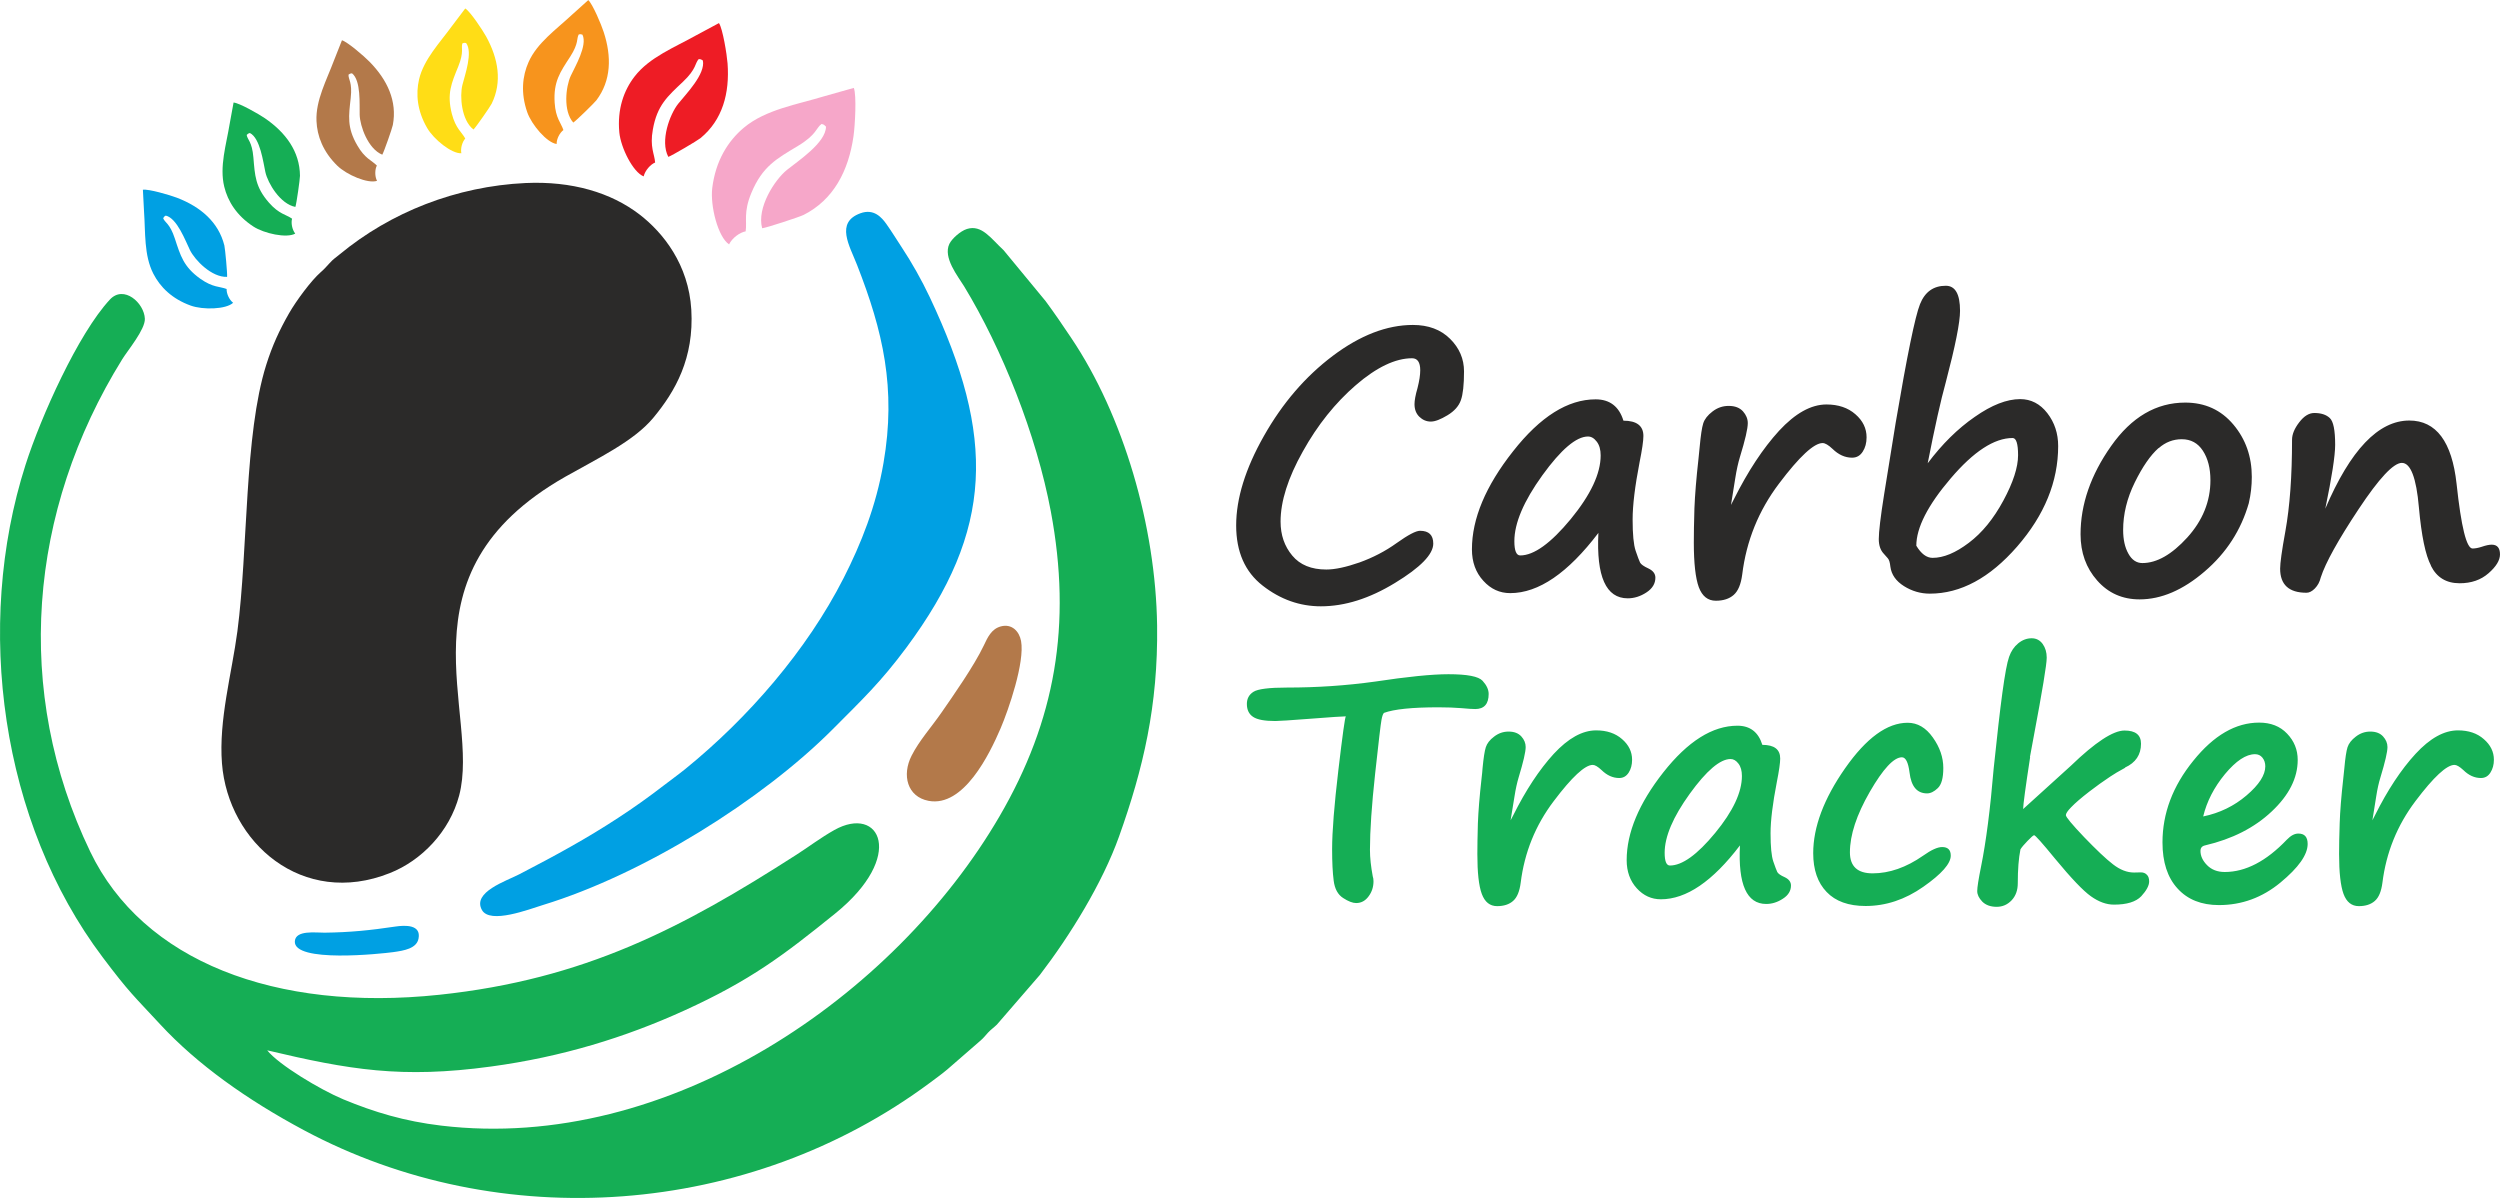 <?xml version="1.0" encoding="UTF-8"?>
<!DOCTYPE svg PUBLIC "-//W3C//DTD SVG 1.0//EN" "http://www.w3.org/TR/2001/REC-SVG-20010904/DTD/svg10.dtd">
<svg xmlns="http://www.w3.org/2000/svg" xml:space="preserve" width="626px" height="300px" version="1.0" style="shape-rendering:geometricPrecision; text-rendering:geometricPrecision; image-rendering:optimizeQuality; fill-rule:evenodd; clip-rule:evenodd"
viewBox="0 0 331.69 158.93"
 xmlns:xlink="http://www.w3.org/1999/xlink">
 <g id="carbon-tracker-logo">
  <g id="logo">
   <path fill="#2B2A29" d="M69.73 24.27c-9.18,0.43 -17.89,3.86 -24.67,9.47 -0.58,0.48 -0.79,0.57 -1.32,1.15 -0.48,0.52 -0.71,0.8 -1.22,1.24 -1.21,1.06 -3.21,3.74 -4.18,5.44 -1.27,2.22 -2.21,4.26 -3.02,6.83 -2.93,9.3 -2.39,24.38 -3.82,35.32 -0.74,5.6 -2.5,11.79 -2.05,17.55 0.82,10.51 10.69,19.18 22.28,14.55 4.19,-1.66 7.92,-5.49 9.19,-10.29 2.89,-10.94 -8.67,-29.36 14.08,-42.29 4.3,-2.44 9.08,-4.7 11.66,-7.8 2.95,-3.54 5.44,-7.94 5.06,-14.37 -0.36,-5.98 -3.72,-10.2 -6.86,-12.62 -3.81,-2.93 -9.01,-4.46 -15.13,-4.18z"/>
   <path fill="#15AE55" d="M35.45 139.34c10.89,2.58 17.82,3.77 29.69,2.15 9.43,-1.28 17.81,-3.86 25.65,-7.43 8.78,-4 13.18,-7.34 20.02,-12.87 9.41,-7.61 5.95,-14.47 -0.11,-11.08 -1.82,1.02 -3.39,2.23 -5.02,3.27 -15.18,9.75 -28.15,16.55 -47.4,18.59 -21.75,2.3 -39.33,-4.46 -46.31,-18.99 -10.22,-21.24 -8.25,-45.19 4.26,-65.35 0.7,-1.13 3.05,-3.95 2.99,-5.35 -0.08,-2.1 -2.8,-4.53 -4.64,-2.55 -4.2,4.52 -9.16,15.56 -11.19,21.92 -6.85,21.42 -3.25,47.46 10.23,65.34 3.54,4.7 4.1,5.09 7.64,8.91 4.9,5.3 11.53,10.01 19.07,14.04 26.04,13.93 59.03,11.55 83.07,-6.31 0.83,-0.63 1.42,-1.03 2.28,-1.75l4.43 -3.85c0.48,-0.43 0.5,-0.52 0.98,-1.04 0.38,-0.41 0.75,-0.65 1.17,-1.06l5.71 -6.6c4,-5.22 8.29,-12.17 10.5,-18.36 3.21,-8.99 5.19,-17.37 5.05,-27.98 -0.18,-13.15 -4.45,-27.85 -11.41,-38.19 -1.2,-1.79 -2.13,-3.16 -3.39,-4.87l-5.57 -6.75c-1.66,-1.53 -2.89,-3.44 -4.87,-2.81 -0.87,0.28 -1.98,1.28 -2.32,1.97 -0.88,1.83 1.15,4.32 1.95,5.63 5.03,8.27 9.6,19.7 11.51,29.88 2.81,14.99 0.61,27.72 -6.82,40.46 -13.84,23.77 -43.82,44.63 -74.06,41.02 -4.88,-0.58 -8.87,-1.78 -13,-3.49 -3.08,-1.29 -8.56,-4.58 -10.09,-6.5z"/>
   <path fill="#00A0E3" d="M114.16 28.28c-3.38,1.23 -1.43,4.33 -0.44,6.88 3.42,8.74 5.21,16.36 3.5,26.25 -0.98,5.72 -2.96,10.69 -5.29,15.27 -4.89,9.61 -12.67,18.56 -20.99,25.32 -0.91,0.74 -1.95,1.48 -2.92,2.23 -1.99,1.53 -3.89,2.89 -6.01,4.27 -4.18,2.74 -8.29,4.98 -13.11,7.48 -1.73,0.9 -6.28,2.37 -4.96,4.74 1.07,1.92 6.26,-0.1 8.12,-0.67 13.39,-4.1 29.1,-13.95 38.44,-23.33 3.95,-3.97 6.35,-6.23 9.76,-10.82 11.6,-15.63 11.86,-27.93 3.09,-46.5 -1.07,-2.27 -2.41,-4.63 -3.7,-6.58 -0.72,-1.09 -1.35,-2.13 -2.04,-3.1 -0.63,-0.89 -1.67,-2.09 -3.45,-1.44z"/>
   <path fill="#B3794A" d="M132.77 83.1c-1.23,0.34 -1.73,1.44 -2.25,2.54 -1.28,2.69 -4.02,6.6 -5.63,8.92 -1.32,1.91 -2.92,3.67 -3.94,5.68 -1.32,2.59 -0.58,5.46 2.25,6 4.64,0.87 8.07,-6.15 9.56,-9.63 1.04,-2.43 3.23,-8.76 2.71,-11.58 -0.23,-1.25 -1.2,-2.34 -2.7,-1.93z"/>
   <path fill="#00A0E3" d="M52.44 122.92c-3.27,0.49 -5.98,0.77 -9.37,0.81 -1.2,0.01 -3.83,-0.37 -3.95,1.12 -0.25,2.94 11.52,1.67 13.06,1.46 1.42,-0.2 3.1,-0.47 3.35,-1.8 0.36,-1.86 -1.75,-1.79 -3.09,-1.59z"/>
   <path fill="#F6A7C9" d="M98.93 30.68c0.2,-1.33 -0.32,-2.51 0.76,-5.1 1.47,-3.53 3.35,-4.53 6.16,-6.22 2.55,-1.53 2.42,-2.43 3.16,-2.93 0.42,0.14 0.26,0.07 0.58,0.36 -0.01,2.14 -3.74,4.57 -5.17,5.73 -1.64,1.32 -4.04,5.04 -3.3,7.75 0.62,-0.07 4.96,-1.5 5.5,-1.77 3.98,-2.01 5.96,-5.85 6.62,-10.44 0.2,-1.39 0.43,-5.43 0.04,-6.41l-3.83 1.08c-3.69,1.13 -7.85,1.77 -10.76,4.2 -2.11,1.77 -3.74,4.38 -4.19,7.99 -0.29,2.39 0.76,6.51 2.23,7.49 0.42,-0.87 1.44,-1.59 2.2,-1.73z"/>
   <path fill="#EE1C25" d="M86.92 21.55c-0.08,-1.15 -0.73,-2.03 -0.3,-4.39 0.57,-3.22 1.95,-4.39 3.99,-6.32 1.84,-1.74 1.57,-2.47 2.1,-3.02 0.37,0.04 0.22,0.01 0.54,0.19 0.39,1.79 -2.28,4.5 -3.26,5.73 -1.12,1.4 -2.44,4.94 -1.32,7.06 0.5,-0.17 3.86,-2.16 4.26,-2.48 2.94,-2.41 3.89,-5.97 3.6,-9.92 -0.09,-1.19 -0.64,-4.6 -1.14,-5.35l-3 1.61c-2.87,1.61 -6.21,2.91 -8.19,5.47 -1.44,1.86 -2.32,4.34 -2.03,7.43 0.2,2.04 1.82,5.28 3.23,5.83 0.19,-0.8 0.91,-1.59 1.52,-1.84z"/>
   <path fill="#F7941D" d="M74.75 17.24c-0.31,-0.95 -1.03,-1.56 -1.16,-3.62 -0.18,-2.81 0.74,-4.08 2.06,-6.11 1.18,-1.84 0.81,-2.4 1.14,-2.96 0.32,-0.05 0.18,-0.04 0.49,0.04 0.69,1.42 -0.99,4.24 -1.56,5.47 -0.65,1.41 -1.03,4.64 0.34,6.19 0.39,-0.25 2.79,-2.6 3.06,-2.95 1.98,-2.62 2.04,-5.8 0.98,-9.05 -0.31,-0.98 -1.47,-3.73 -2.05,-4.25l-2.18 1.96c-2.07,1.94 -4.61,3.71 -5.74,6.26 -0.83,1.86 -1.06,4.12 -0.18,6.65 0.58,1.67 2.61,4.05 3.9,4.22 -0.01,-0.71 0.44,-1.51 0.9,-1.85z"/>
   <path fill="#FFDD16" d="M61.73 18.37c-0.46,-0.86 -1.27,-1.32 -1.78,-3.28 -0.69,-2.69 -0.04,-4.08 0.85,-6.28 0.81,-2 0.34,-2.47 0.55,-3.07 0.3,-0.1 0.18,-0.07 0.49,-0.05 0.93,1.24 -0.17,4.27 -0.49,5.57 -0.37,1.48 -0.14,4.67 1.47,5.91 0.33,-0.31 2.21,-3.02 2.41,-3.42 1.42,-2.89 0.89,-5.97 -0.73,-8.92 -0.49,-0.88 -2.11,-3.32 -2.77,-3.72l-1.74 2.3c-1.64,2.26 -3.76,4.44 -4.39,7.11 -0.45,1.94 -0.25,4.17 1.07,6.44 0.87,1.51 3.26,3.44 4.54,3.36 -0.13,-0.68 0.14,-1.54 0.52,-1.95z"/>
   <path fill="#B3794A" d="M50 21.95c-0.69,-0.7 -1.59,-0.92 -2.6,-2.68 -1.39,-2.39 -1.13,-3.91 -0.87,-6.27 0.24,-2.14 -0.33,-2.47 -0.29,-3.11 0.26,-0.18 0.15,-0.11 0.46,-0.18 1.22,0.95 0.98,4.17 1.02,5.5 0.04,1.52 1.12,4.54 3,5.3 0.23,-0.39 1.32,-3.51 1.4,-3.94 0.6,-3.17 -0.74,-6 -3.09,-8.39 -0.71,-0.73 -2.93,-2.64 -3.66,-2.85l-1.06 2.68c-0.98,2.62 -2.44,5.29 -2.32,8.03 0.08,1.99 0.87,4.08 2.75,5.92 1.24,1.22 4.07,2.43 5.28,2.02 -0.32,-0.63 -0.28,-1.53 -0.02,-2.03z"/>
   <path fill="#15AE55" d="M38.75 29c-0.8,-0.56 -1.73,-0.6 -3.07,-2.13 -1.82,-2.08 -1.86,-3.62 -2.06,-5.99 -0.18,-2.14 -0.8,-2.35 -0.89,-2.99 0.23,-0.22 0.13,-0.14 0.42,-0.26 1.38,0.69 1.77,3.89 2.06,5.19 0.33,1.49 1.98,4.24 3.98,4.62 0.15,-0.42 0.61,-3.69 0.61,-4.13 -0.03,-3.23 -1.89,-5.74 -4.66,-7.64 -0.84,-0.57 -3.38,-2.02 -4.15,-2.08l-0.52 2.84c-0.45,2.75 -1.37,5.65 -0.72,8.32 0.47,1.94 1.65,3.84 3.85,5.28 1.45,0.95 4.46,1.59 5.57,0.95 -0.43,-0.55 -0.57,-1.44 -0.42,-1.98z"/>
   <path fill="#00A0E3" d="M30.07 38.33c-0.91,-0.35 -1.82,-0.18 -3.48,-1.35 -2.25,-1.6 -2.65,-3.09 -3.39,-5.34 -0.67,-2.05 -1.33,-2.1 -1.55,-2.7 0.16,-0.27 0.09,-0.17 0.34,-0.35 1.51,0.35 2.62,3.37 3.21,4.57 0.67,1.36 2.9,3.65 4.93,3.56 0.05,-0.44 -0.26,-3.73 -0.36,-4.16 -0.78,-3.12 -3.17,-5.14 -6.3,-6.34 -0.95,-0.36 -3.75,-1.18 -4.51,-1.06l0.15 2.88c0.2,2.78 -0.02,5.81 1.23,8.25 0.9,1.77 2.48,3.35 4.96,4.24 1.63,0.59 4.7,0.51 5.63,-0.37 -0.55,-0.43 -0.89,-1.27 -0.86,-1.83z"/>
  </g>
  <path fill="#2B2A29" fill-rule="nonzero" d="M188.41 70.41c1.17,0 1.75,0.57 1.75,1.7 0,1.42 -1.69,3.16 -5.08,5.22 -3.39,2.07 -6.66,3.1 -9.83,3.1 -2.8,0 -5.37,-0.91 -7.72,-2.74 -2.35,-1.83 -3.52,-4.49 -3.52,-7.99 0,-3.57 1.22,-7.53 3.68,-11.87 2.46,-4.35 5.5,-7.89 9.14,-10.63 3.63,-2.73 7.18,-4.1 10.63,-4.1 2.06,0 3.7,0.62 4.93,1.84 1.24,1.23 1.85,2.67 1.85,4.32 0,1.78 -0.14,3.05 -0.42,3.83 -0.27,0.77 -0.86,1.44 -1.77,1.99 -0.91,0.55 -1.65,0.84 -2.21,0.84 -0.59,0 -1.09,-0.22 -1.52,-0.63 -0.43,-0.41 -0.65,-0.98 -0.65,-1.68 0,-0.49 0.13,-1.21 0.4,-2.14 0.24,-0.94 0.36,-1.73 0.36,-2.36 0,-1.05 -0.36,-1.59 -1.08,-1.59 -2.22,0 -4.7,1.19 -7.45,3.55 -2.74,2.37 -5.1,5.31 -7.05,8.82 -1.97,3.51 -2.95,6.61 -2.95,9.3 0,1.78 0.52,3.28 1.55,4.51 1.03,1.24 2.54,1.85 4.52,1.85 1.16,0 2.63,-0.32 4.41,-0.94 1.77,-0.64 3.42,-1.49 4.92,-2.57 1.52,-1.08 2.55,-1.63 3.11,-1.63zm23.66 0.28c-4.04,5.32 -7.94,7.99 -11.7,7.99 -1.39,0 -2.58,-0.54 -3.57,-1.64 -1,-1.09 -1.51,-2.47 -1.51,-4.17 0,-4.07 1.82,-8.4 5.45,-13 3.62,-4.61 7.27,-6.9 10.96,-6.9 1.87,0 3.11,0.94 3.69,2.83 1.76,0 2.65,0.68 2.65,2.03 0,0.64 -0.17,1.81 -0.51,3.5 -0.61,3.16 -0.92,5.69 -0.92,7.58 0,1.97 0.13,3.35 0.4,4.15 0.28,0.8 0.46,1.32 0.59,1.57 0.13,0.24 0.5,0.5 1.11,0.78 0.61,0.29 0.92,0.7 0.92,1.22 0,0.78 -0.39,1.44 -1.19,1.96 -0.79,0.52 -1.62,0.78 -2.48,0.78 -2.88,0 -4.18,-2.89 -3.89,-8.68zm-1.38 -12.79c-1.55,0 -3.57,1.71 -6.05,5.14 -2.48,3.44 -3.72,6.35 -3.72,8.75 0,1.26 0.26,1.89 0.78,1.89 1.81,0 4.05,-1.61 6.7,-4.82 2.65,-3.23 3.97,-6.04 3.97,-8.45 0,-0.77 -0.17,-1.38 -0.52,-1.83 -0.35,-0.46 -0.73,-0.68 -1.16,-0.68zm18.97 9.08l0.38 -0.74c1.87,-3.74 3.87,-6.77 6,-9.1 2.15,-2.32 4.24,-3.49 6.29,-3.49 1.56,0 2.85,0.43 3.84,1.3 0.99,0.86 1.48,1.88 1.48,3.06 0,0.74 -0.17,1.38 -0.51,1.9 -0.34,0.53 -0.8,0.8 -1.41,0.8 -0.95,0 -1.81,-0.4 -2.6,-1.17 -0.55,-0.52 -0.99,-0.77 -1.31,-0.77 -1.15,0 -3.08,1.79 -5.78,5.37 -2.71,3.58 -4.34,7.6 -4.89,12.08 -0.17,1.29 -0.54,2.18 -1.13,2.7 -0.58,0.51 -1.37,0.77 -2.37,0.77 -1.06,0 -1.81,-0.6 -2.26,-1.8 -0.44,-1.21 -0.66,-3.18 -0.66,-5.91 0,-1.13 0.02,-2.64 0.08,-4.55 0.07,-1.79 0.25,-3.99 0.54,-6.58 0.07,-0.68 0.12,-1.21 0.16,-1.6 0.14,-1.5 0.29,-2.53 0.47,-3.1 0.18,-0.56 0.59,-1.08 1.23,-1.57 0.65,-0.5 1.36,-0.74 2.14,-0.74 0.84,0 1.46,0.24 1.9,0.72 0.42,0.47 0.64,1 0.64,1.56 0,0.73 -0.34,2.22 -1.04,4.49 -0.24,0.79 -0.45,1.73 -0.62,2.82l-0.57 3.55zm21.86 -10.95c1.5,-8.84 2.57,-14.07 3.22,-15.69 0.65,-1.63 1.79,-2.44 3.42,-2.44 1.26,0 1.89,1.11 1.89,3.33 0,1.53 -0.63,4.68 -1.89,9.47 -0.66,2.37 -1.46,5.95 -2.4,10.75 1.91,-2.54 3.98,-4.59 6.24,-6.15 2.25,-1.58 4.26,-2.36 6.03,-2.36 1.43,0 2.64,0.62 3.6,1.86 0.96,1.24 1.44,2.69 1.44,4.37 0,4.72 -1.82,9.17 -5.45,13.34 -3.63,4.16 -7.49,6.24 -11.58,6.24 -1.23,0 -2.38,-0.34 -3.43,-1 -1.06,-0.67 -1.66,-1.52 -1.8,-2.57 -0.06,-0.57 -0.17,-0.94 -0.35,-1.13 -0.16,-0.18 -0.34,-0.39 -0.53,-0.6 -0.44,-0.46 -0.66,-1.11 -0.66,-1.94 0,-0.95 0.23,-2.93 0.71,-5.94l1.54 -9.54zm2.73 16.36c0.64,1.07 1.36,1.61 2.16,1.61 1.45,0 3.04,-0.66 4.8,-1.99 1.77,-1.33 3.29,-3.2 4.59,-5.61 1.3,-2.41 1.95,-4.42 1.95,-6.02 0,-1.51 -0.24,-2.28 -0.72,-2.28 -2.44,0 -5.18,1.79 -8.22,5.36 -3.05,3.57 -4.56,6.55 -4.56,8.93zm44.12 -5.67c-1.03,3.6 -2.99,6.63 -5.87,9.09 -2.88,2.47 -5.75,3.7 -8.63,3.7 -2.27,0 -4.15,-0.83 -5.62,-2.5 -1.48,-1.67 -2.21,-3.71 -2.21,-6.14 0,-3.96 1.35,-7.87 4.05,-11.7 2.71,-3.85 5.99,-5.77 9.84,-5.77 2.63,0 4.76,0.98 6.39,2.92 1.63,1.94 2.44,4.25 2.44,6.94 0,1.18 -0.13,2.32 -0.39,3.44l0 0.02zm-11.99 -7.28c-1.07,0.95 -2.12,2.47 -3.15,4.56 -1.03,2.1 -1.54,4.19 -1.54,6.3 0,1.27 0.23,2.32 0.7,3.15 0.46,0.83 1.08,1.24 1.85,1.24 1.91,0 3.89,-1.12 5.95,-3.38 2.05,-2.26 3.08,-4.8 3.08,-7.61 0,-1.58 -0.33,-2.88 -1,-3.91 -0.66,-1.02 -1.6,-1.53 -2.8,-1.53 -1.14,0 -2.16,0.39 -3.06,1.18l-0.03 0zm36.16 15.6c-0.74,-1.39 -1.27,-3.97 -1.61,-7.74 -0.34,-3.93 -1.1,-5.9 -2.26,-5.9 -1.11,0 -3.02,2.04 -5.74,6.14 -2.71,4.09 -4.39,7.11 -5.02,9.06 -0.14,0.59 -0.4,1.07 -0.78,1.46 -0.37,0.38 -0.75,0.57 -1.11,0.57 -2.33,0 -3.5,-1.06 -3.5,-3.2 0,-0.72 0.22,-2.37 0.69,-4.93 0.6,-3.32 0.89,-7.37 0.89,-12.17 0,-0.72 0.32,-1.49 0.95,-2.31 0.63,-0.83 1.3,-1.24 2,-1.24 0.9,0 1.58,0.22 2.06,0.67 0.48,0.45 0.71,1.63 0.71,3.55 0,1.46 -0.44,4.29 -1.31,8.48 3.33,-7.8 7.05,-11.7 11.15,-11.7 3.56,0 5.66,2.8 6.27,8.4 0.61,5.72 1.32,8.58 2.12,8.58 0.35,0 0.76,-0.08 1.22,-0.23 0.55,-0.19 0.99,-0.28 1.32,-0.28 0.73,0 1.1,0.43 1.1,1.29 0,0.78 -0.51,1.62 -1.52,2.5 -1.01,0.89 -2.29,1.33 -3.83,1.33 -1.78,0 -3.05,-0.77 -3.82,-2.33l0.02 0z"/>
  <path fill="#15AE55" fill-rule="nonzero" d="M183.62 94.57c-0.13,0.12 -0.24,0.43 -0.33,0.93 -0.1,0.51 -0.38,2.88 -0.84,7.11 -0.46,4.22 -0.69,7.6 -0.69,10.13 0,1.05 0.13,2.22 0.37,3.51 0.07,0.19 0.1,0.41 0.1,0.66 0,0.75 -0.21,1.41 -0.65,2 -0.43,0.59 -0.98,0.89 -1.66,0.89 -0.45,0 -1.03,-0.22 -1.72,-0.67 -0.7,-0.45 -1.11,-1.21 -1.25,-2.28 -0.14,-1.07 -0.21,-2.47 -0.21,-4.19 0,-2.35 0.28,-5.85 0.83,-10.5 0.55,-4.66 0.88,-7.03 0.99,-7.13 -0.39,0 -1.93,0.1 -4.62,0.31 -2.71,0.21 -4.29,0.31 -4.73,0.31 -1.42,0 -2.4,-0.18 -2.95,-0.55 -0.55,-0.36 -0.83,-0.93 -0.83,-1.72 0,-0.7 0.29,-1.24 0.88,-1.61 0.58,-0.37 2.07,-0.56 4.45,-0.56 3.96,0 7.85,-0.26 11.66,-0.79 4.29,-0.65 7.55,-0.98 9.76,-0.98 2.48,0 3.99,0.29 4.52,0.87 0.54,0.59 0.81,1.17 0.81,1.75 0,1.33 -0.6,2 -1.78,2 -0.38,0 -1,-0.04 -1.85,-0.12 -0.87,-0.07 -1.88,-0.11 -3.04,-0.11 -3.48,0 -5.89,0.25 -7.22,0.74zm16.8 14.25l0.35 -0.66c1.67,-3.35 3.46,-6.06 5.37,-8.15 1.93,-2.08 3.8,-3.12 5.63,-3.12 1.41,0 2.55,0.38 3.44,1.16 0.89,0.77 1.33,1.68 1.33,2.74 0,0.66 -0.15,1.23 -0.45,1.7 -0.31,0.48 -0.72,0.72 -1.26,0.72 -0.86,0 -1.63,-0.36 -2.34,-1.05 -0.49,-0.46 -0.88,-0.69 -1.17,-0.69 -1.03,0 -2.76,1.6 -5.18,4.81 -2.43,3.21 -3.88,6.81 -4.38,10.82 -0.15,1.16 -0.48,1.96 -1.01,2.42 -0.52,0.46 -1.23,0.69 -2.12,0.69 -0.95,0 -1.63,-0.54 -2.03,-1.62 -0.4,-1.07 -0.59,-2.84 -0.59,-5.29 0,-1.01 0.02,-2.36 0.07,-4.07 0.06,-1.61 0.22,-3.57 0.48,-5.9 0.07,-0.6 0.12,-1.08 0.14,-1.43 0.13,-1.34 0.27,-2.27 0.43,-2.77 0.16,-0.5 0.52,-0.98 1.1,-1.41 0.58,-0.45 1.22,-0.67 1.92,-0.67 0.75,0 1.31,0.22 1.7,0.65 0.38,0.42 0.57,0.89 0.57,1.4 0,0.65 -0.31,1.98 -0.93,4.02 -0.21,0.71 -0.4,1.54 -0.55,2.52l-0.52 3.18zm30.43 3.33c-3.62,4.77 -7.12,7.15 -10.49,7.15 -1.24,0 -2.31,-0.48 -3.2,-1.46 -0.89,-0.98 -1.34,-2.22 -1.34,-3.73 0,-3.65 1.63,-7.54 4.87,-11.66 3.25,-4.12 6.52,-6.18 9.83,-6.18 1.67,0 2.78,0.85 3.3,2.54 1.58,0 2.37,0.6 2.37,1.82 0,0.57 -0.15,1.62 -0.45,3.13 -0.55,2.83 -0.83,5.1 -0.83,6.79 0,1.77 0.12,3.01 0.36,3.72 0.25,0.72 0.42,1.18 0.53,1.41 0.11,0.21 0.44,0.45 0.99,0.69 0.55,0.26 0.83,0.63 0.83,1.1 0,0.7 -0.35,1.29 -1.07,1.75 -0.71,0.47 -1.45,0.7 -2.22,0.7 -2.58,0 -3.74,-2.59 -3.48,-7.77zm-1.24 -11.46c-1.39,0 -3.2,1.54 -5.42,4.61 -2.22,3.08 -3.33,5.68 -3.33,7.83 0,1.13 0.23,1.69 0.7,1.69 1.62,0 3.62,-1.43 6,-4.32 2.37,-2.88 3.55,-5.4 3.55,-7.56 0,-0.69 -0.15,-1.24 -0.46,-1.64 -0.31,-0.41 -0.66,-0.61 -1.04,-0.61zm17.91 19.5c-2.26,0 -3.99,-0.62 -5.17,-1.86 -1.19,-1.23 -1.78,-2.95 -1.78,-5.15 0,-3.47 1.41,-7.22 4.23,-11.26 2.82,-4.03 5.59,-6.04 8.3,-6.04 1.31,0 2.42,0.65 3.34,1.95 0.93,1.3 1.39,2.65 1.39,4.05 0,1.33 -0.24,2.21 -0.74,2.68 -0.48,0.46 -0.96,0.69 -1.41,0.69 -1.34,0 -2.11,-0.92 -2.33,-2.77 -0.17,-1.35 -0.51,-2.02 -1.01,-2.02 -1.07,0 -2.5,1.53 -4.26,4.58 -1.76,3.06 -2.64,5.73 -2.64,8.03 0,1.86 1.01,2.79 3.01,2.79 2.22,0 4.46,-0.78 6.71,-2.35 1.07,-0.76 1.9,-1.14 2.52,-1.14 0.76,0 1.14,0.38 1.14,1.14 0,1.05 -1.21,2.43 -3.64,4.13 -2.43,1.71 -4.99,2.55 -7.66,2.55zm34.42 -18.37l0.02 0c0,0 -0.02,0.02 -0.04,0.05 -0.8,0.43 -1.45,0.82 -1.94,1.15 -0.93,0.62 -1.86,1.28 -2.79,2 -1.07,0.83 -1.88,1.52 -2.42,2.09 -0.45,0.46 -0.68,0.81 -0.68,1.03 0,0.24 0.81,1.22 2.41,2.9 1.62,1.68 2.89,2.89 3.84,3.62 0.94,0.73 1.87,1.09 2.79,1.09l0.91 -0.02c0.33,0 0.59,0.1 0.79,0.31 0.21,0.19 0.31,0.5 0.31,0.89 0,0.56 -0.36,1.22 -1.05,1.97 -0.71,0.74 -1.91,1.11 -3.62,1.11 -1.01,0 -2.02,-0.37 -3.06,-1.11 -1.03,-0.73 -2.61,-2.39 -4.75,-4.98 -1.7,-2.08 -2.63,-3.12 -2.78,-3.12 -0.1,0 -0.39,0.25 -0.87,0.75 -0.48,0.49 -0.79,0.87 -0.95,1.13l0 0.02c-0.23,1.14 -0.35,2.64 -0.35,4.48 0,0.92 -0.27,1.67 -0.81,2.25 -0.55,0.58 -1.21,0.87 -1.99,0.87 -0.81,0 -1.45,-0.23 -1.91,-0.69 -0.45,-0.47 -0.67,-0.93 -0.67,-1.4 0,-0.49 0.17,-1.58 0.51,-3.26 0.66,-3.26 1.22,-7.59 1.67,-12.98 0.45,-4.31 0.83,-7.67 1.16,-10.09 0.33,-2.41 0.62,-3.99 0.89,-4.75 0.26,-0.74 0.66,-1.34 1.21,-1.79 0.55,-0.45 1.15,-0.67 1.78,-0.67 0.61,0 1.09,0.25 1.46,0.75 0.36,0.5 0.54,1.11 0.54,1.83 0,0.89 -0.58,4.39 -1.73,10.49l-0.5 2.7 0.03 0c-0.61,3.98 -0.92,6.27 -0.93,6.89l6.33 -5.74c3.23,-3.12 5.61,-4.68 7.12,-4.68 1.46,0 2.19,0.58 2.19,1.75 0,1.46 -0.71,2.52 -2.12,3.16zm24.23 10.14c0,1.43 -1.21,3.14 -3.62,5.13 -2.4,1.98 -5.12,2.98 -8.15,2.98 -2.32,0 -4.16,-0.73 -5.49,-2.2 -1.34,-1.46 -2,-3.5 -2,-6.12 0,-3.85 1.36,-7.47 4.09,-10.83 2.72,-3.38 5.63,-5.06 8.73,-5.06 1.54,0 2.78,0.48 3.71,1.46 0.94,0.98 1.41,2.14 1.41,3.49 0,2.4 -1.15,4.68 -3.45,6.84 -2.3,2.17 -5.25,3.66 -8.84,4.5 -0.41,0.09 -0.61,0.33 -0.61,0.74 0,0.66 0.29,1.29 0.87,1.88 0.59,0.6 1.37,0.91 2.35,0.91 2.76,0 5.51,-1.43 8.23,-4.28 0.53,-0.55 1.03,-0.82 1.53,-0.82 0.83,0 1.24,0.45 1.24,1.38zm-13.86 -3.65c2.18,-0.45 4.1,-1.38 5.75,-2.79 1.67,-1.42 2.49,-2.71 2.49,-3.86 0,-0.46 -0.13,-0.84 -0.38,-1.15 -0.25,-0.31 -0.58,-0.46 -0.98,-0.46 -1.2,0 -2.52,0.88 -3.99,2.64 -1.45,1.76 -2.41,3.63 -2.89,5.62zm22.45 0.51l0.34 -0.66c1.67,-3.35 3.46,-6.06 5.38,-8.15 1.92,-2.08 3.79,-3.12 5.63,-3.12 1.4,0 2.55,0.38 3.43,1.16 0.89,0.77 1.34,1.68 1.34,2.74 0,0.66 -0.16,1.23 -0.46,1.7 -0.3,0.48 -0.72,0.72 -1.26,0.72 -0.86,0 -1.63,-0.36 -2.33,-1.05 -0.5,-0.46 -0.89,-0.69 -1.18,-0.69 -1.03,0 -2.76,1.6 -5.18,4.81 -2.42,3.21 -3.88,6.81 -4.38,10.82 -0.15,1.16 -0.48,1.96 -1.01,2.42 -0.52,0.46 -1.23,0.69 -2.12,0.69 -0.95,0 -1.63,-0.54 -2.03,-1.62 -0.39,-1.07 -0.59,-2.84 -0.59,-5.29 0,-1.01 0.02,-2.36 0.08,-4.07 0.05,-1.61 0.21,-3.57 0.47,-5.9 0.07,-0.6 0.12,-1.08 0.15,-1.43 0.12,-1.34 0.26,-2.27 0.42,-2.77 0.16,-0.5 0.53,-0.98 1.1,-1.41 0.58,-0.45 1.22,-0.67 1.92,-0.67 0.75,0 1.31,0.22 1.7,0.65 0.38,0.42 0.58,0.89 0.58,1.4 0,0.65 -0.31,1.98 -0.93,4.02 -0.22,0.71 -0.41,1.54 -0.56,2.52l-0.51 3.18z"/>
 </g>
</svg>
